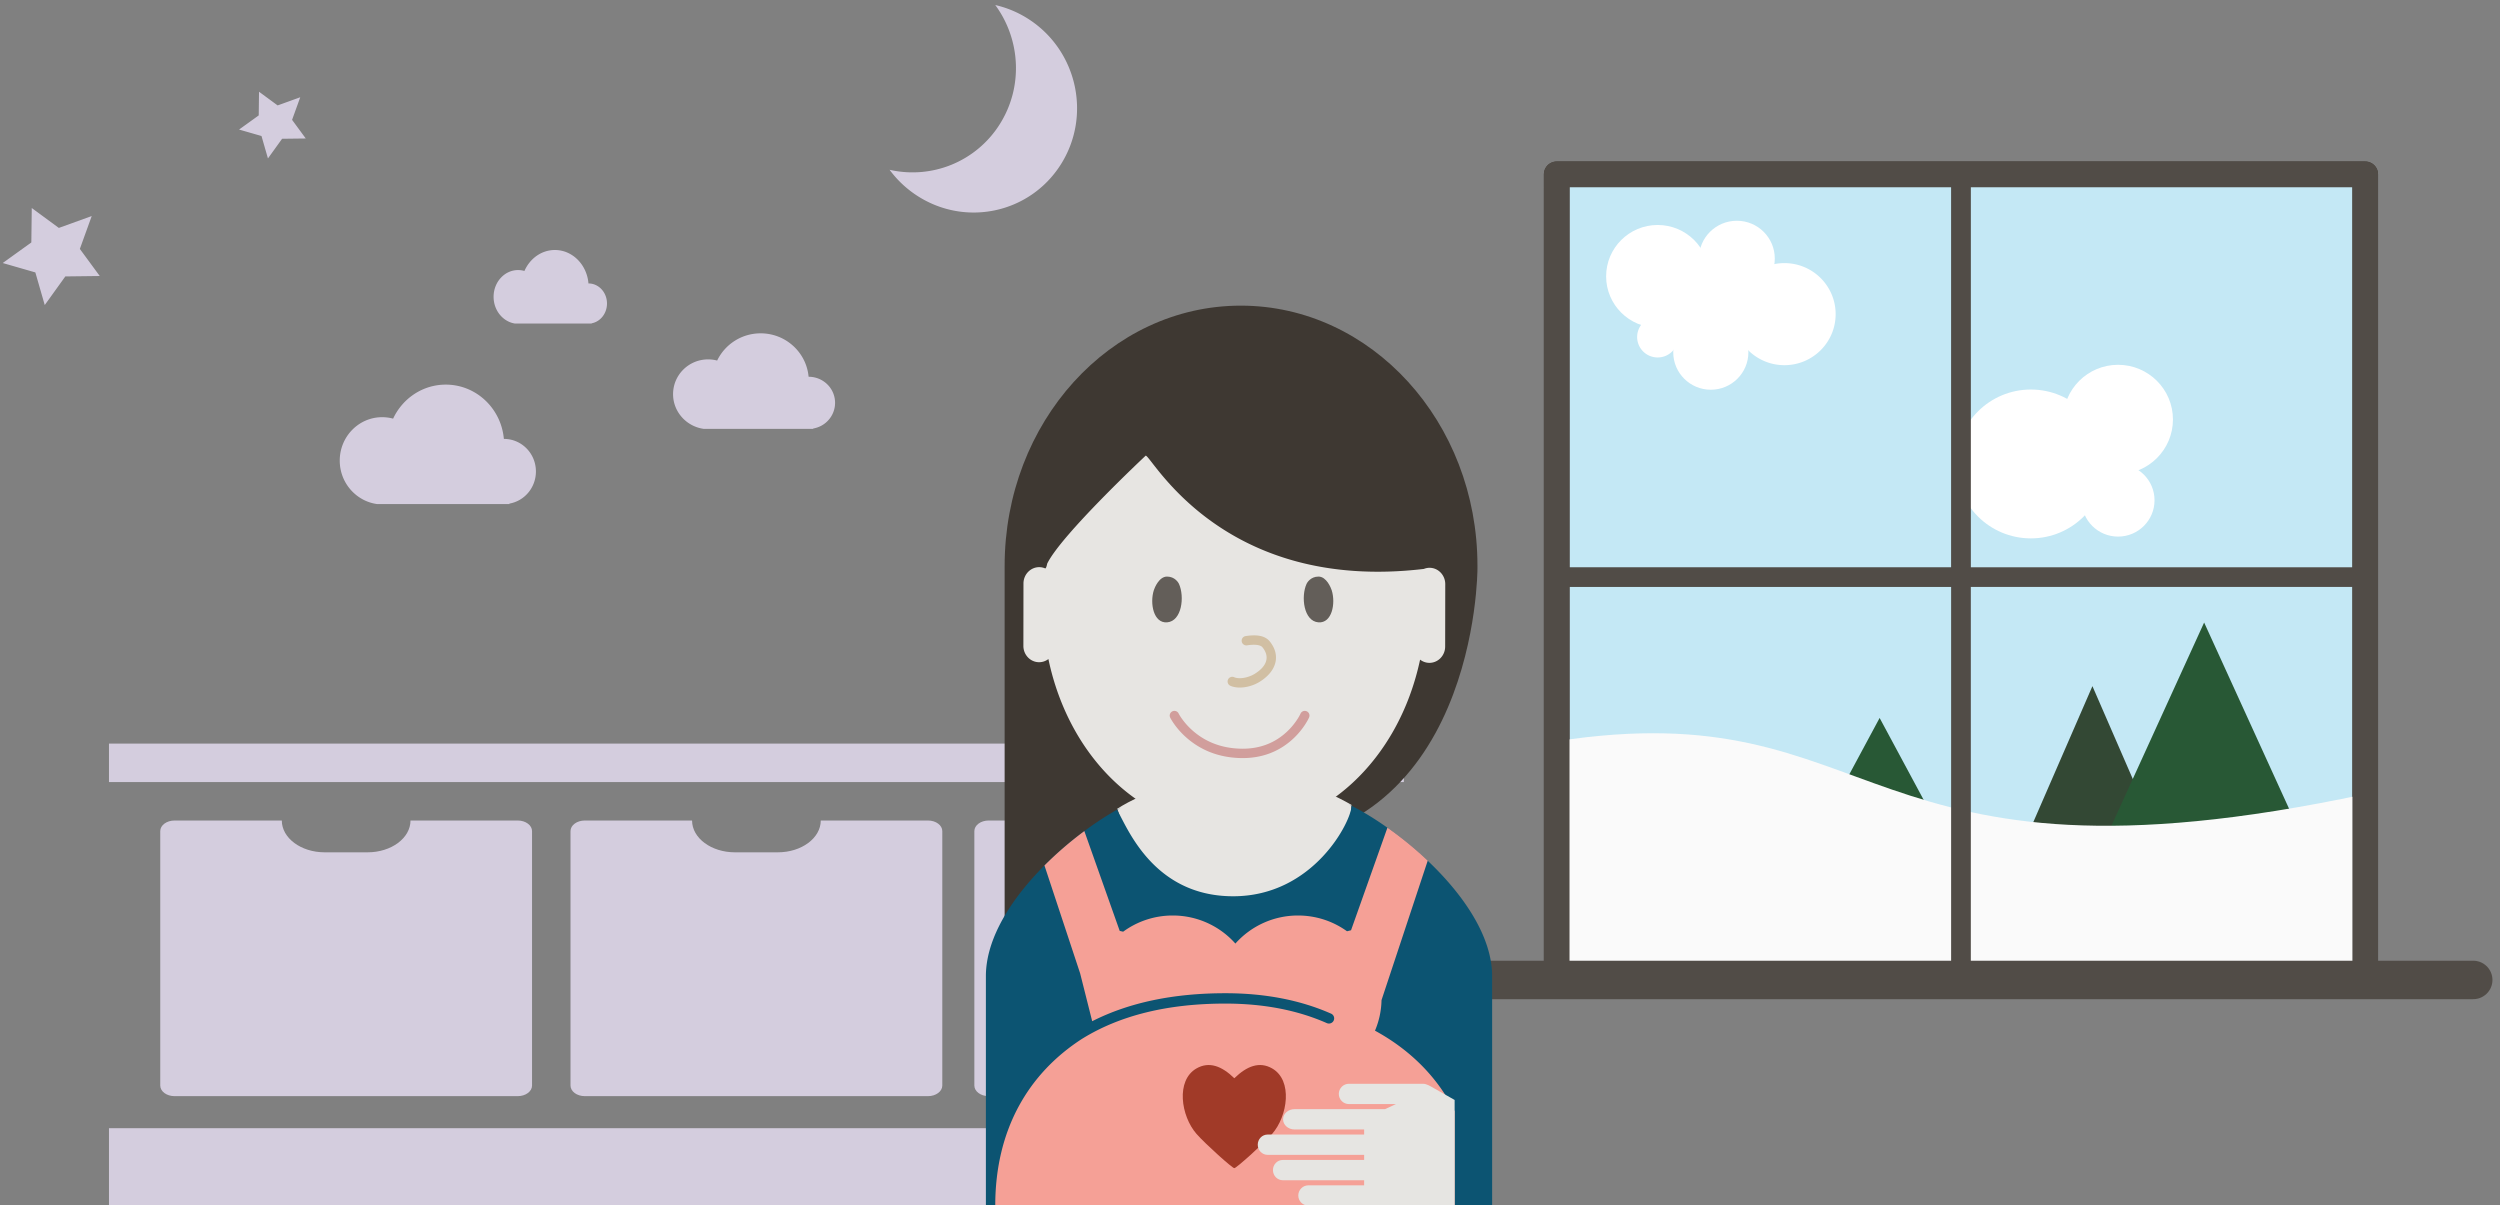 <svg xmlns="http://www.w3.org/2000/svg" width="390" height="188" viewBox="0 0 390 188">
    <rect x="0" y="0" width="390" height="188" fill="#808080" stroke="none"/>
    <g fill="none" fill-rule="evenodd">
        <path fill="#C4E8F5" d="M242.845 152.871h126.131V27.192h-126.13z"/>
        <path stroke="#403A33" stroke-linecap="round" stroke-linejoin="round" stroke-width="4" d="M242.845 152.871h126.131V27.192h-126.13z"/>
        <path fill="#334834" d="M326.418 107.038l10.788 24.808H315.63z"/>
        <path fill="#285835" d="M343.845 97.115l16.598 36.385h-33.196zM293.222 112l12.448 23.154h-24.897z"/>
        <path fill="#FAFAFA" d="M242.845 115.628c51.475-7.926 46.011 25.32 126.131 8.249v28.995h-126.13v-37.244z"/>
        <path fill="#FFF" d="M338.98 65.438c0-4.71-3.833-8.529-8.562-8.529-4.727 0-8.56 3.819-8.56 8.529 0 4.712 3.833 8.53 8.56 8.53 4.729 0 8.562-3.818 8.562-8.53"/>
        <path fill="#FFF" d="M328.466 72.377c0-6.412-5.217-11.611-11.652-11.611s-11.654 5.2-11.654 11.611c0 6.412 5.219 11.61 11.654 11.61s11.652-5.198 11.652-11.61"/>
        <path fill="#FFF" d="M336.106 78.044c0-3.131-2.546-5.666-5.688-5.666-3.14 0-5.686 2.535-5.686 5.666 0 3.129 2.546 5.666 5.686 5.666 3.142 0 5.688-2.537 5.688-5.666"/>
        <path stroke="#403A33" stroke-linecap="round" stroke-linejoin="round" stroke-width="3" d="M242.845 90.032h63.066v-62.84h-63.066z"/>
        <path stroke="#514C47" stroke-linecap="round" stroke-linejoin="round" stroke-width="3" d="M305.91 90.032h63.066v-62.84h-63.065zM242.845 152.871h63.066V90.032h-63.066z"/>
        <path stroke="#514C47" stroke-linecap="round" stroke-linejoin="round" stroke-width="3" d="M305.91 152.871h63.066V90.032h-63.065z"/>
        <path stroke="#514C47" stroke-linecap="round" stroke-linejoin="round" stroke-width="6" d="M226 152.871h159.822"/>
        <path fill="#FFF" d="M266.636 43.109c0 4.424-3.6 8.01-8.04 8.01-4.44 0-8.04-3.586-8.04-8.01 0-4.424 3.6-8.012 8.04-8.012 4.44 0 8.04 3.588 8.04 8.012"/>
        <path fill="#FFF" d="M276.868 40.336c0 3.258-2.651 5.897-5.92 5.897s-5.92-2.64-5.92-5.897c0-3.259 2.651-5.898 5.92-5.898s5.92 2.64 5.92 5.898"/>
        <path fill="#FFF" d="M286.36 49.007c0 4.397-3.577 7.961-7.99 7.961-4.414 0-7.99-3.564-7.99-7.961 0-4.398 3.576-7.962 7.99-7.962 4.413 0 7.99 3.564 7.99 7.962M261.797 52.574a3.197 3.197 0 0 1-3.201 3.19 3.197 3.197 0 0 1-3.202-3.19 3.197 3.197 0 0 1 3.202-3.19 3.197 3.197 0 0 1 3.201 3.19"/>
        <path fill="#FFF" d="M272.749 54.957c0 3.227-2.624 5.841-5.862 5.841-3.237 0-5.861-2.614-5.861-5.841 0-3.225 2.624-5.842 5.86-5.842 3.239 0 5.863 2.617 5.863 5.842"/>
        <path fill="#FFF" d="M273.501 47.792c0-3.956-3.218-7.164-7.19-7.164-3.972 0-7.19 3.208-7.19 7.164 0 3.958 3.218 7.165 7.19 7.165 3.972 0 7.19-3.207 7.19-7.165"/>
        <path stroke="#514C47" stroke-linecap="round" stroke-linejoin="round" stroke-width="4" d="M242.845 152.871h126.131V27.192h-126.13z"/>
        <g fill="#D4CDDE">
            <path fill-rule="nonzero" d="M219 116H17v6h202v-6zm0 60H17v12h202v-12zM64.038 128c0 2.74-2.996 4.962-6.692 4.962h-6.692c-3.696 0-6.692-2.222-6.692-4.962H27.23c-1.232 0-2.231.74-2.231 1.654v39.692c0 .914.999 1.654 2.23 1.654h53.54c1.231 0 2.23-.74 2.23-1.654v-39.692c0-.914-.999-1.654-2.23-1.654H64.037zm64 0c0 2.74-2.996 4.962-6.692 4.962h-6.692c-3.696 0-6.692-2.222-6.692-4.962H91.23c-1.232 0-2.231.74-2.231 1.654v39.692c0 .914.999 1.654 2.23 1.654h53.54c1.231 0 2.23-.74 2.23-1.654v-39.692c0-.914-.999-1.654-2.23-1.654h-16.732zm63 0c0 2.74-2.996 4.962-6.692 4.962h-6.692c-3.696 0-6.692-2.222-6.692-4.962H154.23c-1.232 0-2.231.74-2.231 1.654v39.692c0 .914.999 1.654 2.23 1.654h53.54c1.231 0 2.23-.74 2.23-1.654v-39.692c0-.914-.999-1.654-2.23-1.654h-16.732z"/>
            <path d="M155.9 19.475c3.777-5.888 3.302-13.338-.64-18.69a16.25 16.25 0 0 1 5.318 2.274c7.538 4.957 9.712 15.112 4.855 22.683-4.856 7.572-14.904 9.692-22.443 4.735a16.44 16.44 0 0 1-4.215-3.992 16.07 16.07 0 0 0 17.126-7.01zM5.515 42.498l-5.09-1.466 4.464-3.211.066-5.37 4.225 3.105 5.13-1.853-1.853 5.13 3.105 4.225-5.37.066-3.211 4.464zM53 71.855c0-3.741 2.962-6.774 6.617-6.774.59 0 1.164.08 1.709.228C62.789 62.17 65.918 60 69.542 60c4.746 0 8.643 3.72 9.061 8.468 2.778 0 5 2.275 5 5.081 0 2.518-1.789 4.608-4.136 5.01v.071H58.79c-3.264-.47-5.79-3.32-5.79-6.775zM105 61.484c0-2.993 2.446-5.42 5.464-5.42.488 0 .961.064 1.412.183A7.519 7.519 0 0 1 118.66 52c3.919 0 7.137 2.976 7.482 6.775 2.294 0 4.129 1.82 4.129 4.064 0 2.014-1.477 3.686-3.415 4.009v.056H109.78c-2.695-.375-4.781-2.656-4.781-5.42zM77 46.303c0-2.305 1.712-4.173 3.825-4.173.342 0 .673.049.988.14.846-1.934 2.654-3.27 4.75-3.27 2.743 0 4.996 2.292 5.237 5.216 1.606 0 2.89 1.402 2.89 3.13 0 1.551-1.033 2.838-2.39 3.087v.043H80.347C78.46 50.187 77 48.431 77 46.303zM40.792 21.217l-3.5-1.007 3.07-2.208.045-3.692 2.904 2.135 3.527-1.274-1.274 3.527 2.135 2.904-3.692.046-2.208 3.068z"/>
        </g>
        <g>
            <path fill="#3E3832" d="M156.723 88.29c0-22.428 16.49-40.61 36.838-40.61 20.343 0 36.922 18.132 36.922 40.56v.492s.042 43.227-36.932 43.227c-36.972 0-36.829 14.879-36.829 14.879V90.093v-1.804z"/>
            <path fill="#E7E5E2" d="M174.273 126.176c1.493 2.389 5.688 44.354 18.28 44.354 12.596 0 18.282-42.745 18.282-44.97-19.283-11.047-36.562.616-36.562.616z"/>
            <path fill="#0C5472" d="M210.367 125.455c8.77 4.312 22.406 15.995 22.406 26.827v35.798h-78.975v-35.798c0-10.452 12.476-21.694 21.145-26.345-.44.268-.67.43-.67.43 1.493 2.473 5.508 13.45 18.1 13.45 12.595 0 18.462-11.785 18.462-14.089a39.005 39.005 0 0 0-.468-.273z"/>
            <path fill="#F5A096" d="M216.441 129.112a56.73 56.73 0 0 1 6.287 5.147l-7.21 21.76a12.798 12.798 0 0 1-1.02 4.765c5.376 2.93 9.692 7.132 12.425 12.582v14.714H155.26c0-11.961 5.252-20.66 13.505-26.001 5.91-3.676 13.367-5.52 22.386-5.52 6.056 0 11.314 1.055 15.834 3.046a.817.817 0 0 0 1.075-.411.806.806 0 0 0-.414-1.067c-4.733-2.084-10.217-3.184-16.495-3.184-8.102 0-15.028 1.453-20.768 4.368l-1.88-7.46-5.568-16.838a55.853 55.853 0 0 1 6.222-5.364l5.518 15.572c.178.042.357.084.536.124a13.037 13.037 0 0 1 7.737-2.526 13.04 13.04 0 0 1 9.772 4.378 13.04 13.04 0 0 1 9.772-4.378c2.855 0 5.495.912 7.641 2.457l.628-.155 5.68-16.009z"/>
            <path fill="#A13A28" d="M186.66 176.894c-2.445-2.789-3.26-8.366 0-10.225 1.965-1.12 3.93-.38 5.894 1.537 1.964-1.917 3.929-2.658 5.893-1.537 3.26 1.859 2.445 7.436 0 10.225-1.37 1.563-5.687 5.435-5.893 5.334-.206.1-4.523-3.77-5.894-5.334z"/>
            <path fill="#E6E5E2" fill-rule="nonzero" d="M226.923 171.592v16.488h-22.81c-.873 0-1.58-.71-1.58-1.584 0-.875.707-1.585 1.58-1.585h8.693v-.792H200.12c-.852 0-1.54-.71-1.54-1.584 0-.875.688-1.585 1.54-1.585h12.685v-.792h-15.054c-.851 0-1.542-.71-1.542-1.585s.69-1.584 1.542-1.584h15.054v-.792h-10.861c-.984 0-1.784-.709-1.784-1.584 0-.875.8-1.585 1.784-1.585h14.12l1.705-.792h-7.335c-.873 0-1.58-.71-1.58-1.584 0-.875.707-1.584 1.58-1.584h11.544c.617 0 1.139.375 1.89.792.332.184 1.35.761 3.054 1.732z"/>
            <path fill="#E7E5E2" d="M163.362 87.929s-.154.87-.352.727a2.374 2.374 0 0 0-.887-.18c-1.356-.001-2.46 1.138-2.462 2.545l-.013 9.735c-.003 1.407 1.094 2.548 2.453 2.551a2.38 2.38 0 0 0 1.45-.498c3.284 15.676 14.99 26.747 28.95 26.771 13.96.023 25.703-11.011 29.033-26.676.406.31.904.501 1.449.502 1.358.002 2.46-1.137 2.462-2.543l.015-9.736c.001-1.407-1.096-2.549-2.454-2.551-.313 0-.612.066-.887.177-31.482 3.731-42.463-17.672-43.391-17.673 0 0-13.167 12.325-15.366 16.849z"/>
            <g>
                <g fill="#635E59">
                    <path d="M182.061 97.087c-2.116.16-2.708-2.96-2.07-4.997.12-.386.82-2.144 2.06-2.144 1.239 0 1.786.96 1.862 1.126.911 1.986.463 5.84-1.852 6.015M205.68 97.087c2.116.16 2.708-2.96 2.07-4.997-.12-.386-.82-2.144-2.06-2.144-1.239 0-1.786.96-1.862 1.126-.91 1.986-.463 5.84 1.852 6.015"/>
                </g>
                <path fill="#D1BFA3" fill-rule="nonzero" d="M194.542 100.674c1.244-.192 2.094-.072 2.399.302 1.149 1.412.781 2.906-1.19 4.132-1.037.645-2.463.872-3.218.537a.731.731 0 1 0-.592 1.338c1.248.552 3.168.247 4.582-.633 2.68-1.667 3.292-4.159 1.552-6.298-.737-.904-2.04-1.088-3.756-.824a.731.731 0 0 0 .223 1.446z"/>
                <path fill="#D19E9C" fill-rule="nonzero" d="M202.877 111.336a6.66 6.66 0 0 1-.46.821 10.371 10.371 0 0 1-1.556 1.895c-1.87 1.797-4.305 2.836-7.403 2.741-3.02-.093-5.444-1.116-7.344-2.765a10.902 10.902 0 0 1-1.734-1.901 6.654 6.654 0 0 1-.515-.821.731.731 0 1 0-1.313.645c.108.219.317.575.636 1.024a12.357 12.357 0 0 0 1.967 2.157c2.145 1.862 4.886 3.02 8.258 3.123 3.512.108 6.32-1.09 8.461-3.148a11.824 11.824 0 0 0 1.776-2.163c.286-.449.473-.805.568-1.023a.731.731 0 1 0-1.34-.585z"/>
            </g>
        </g>
    </g>
</svg>
